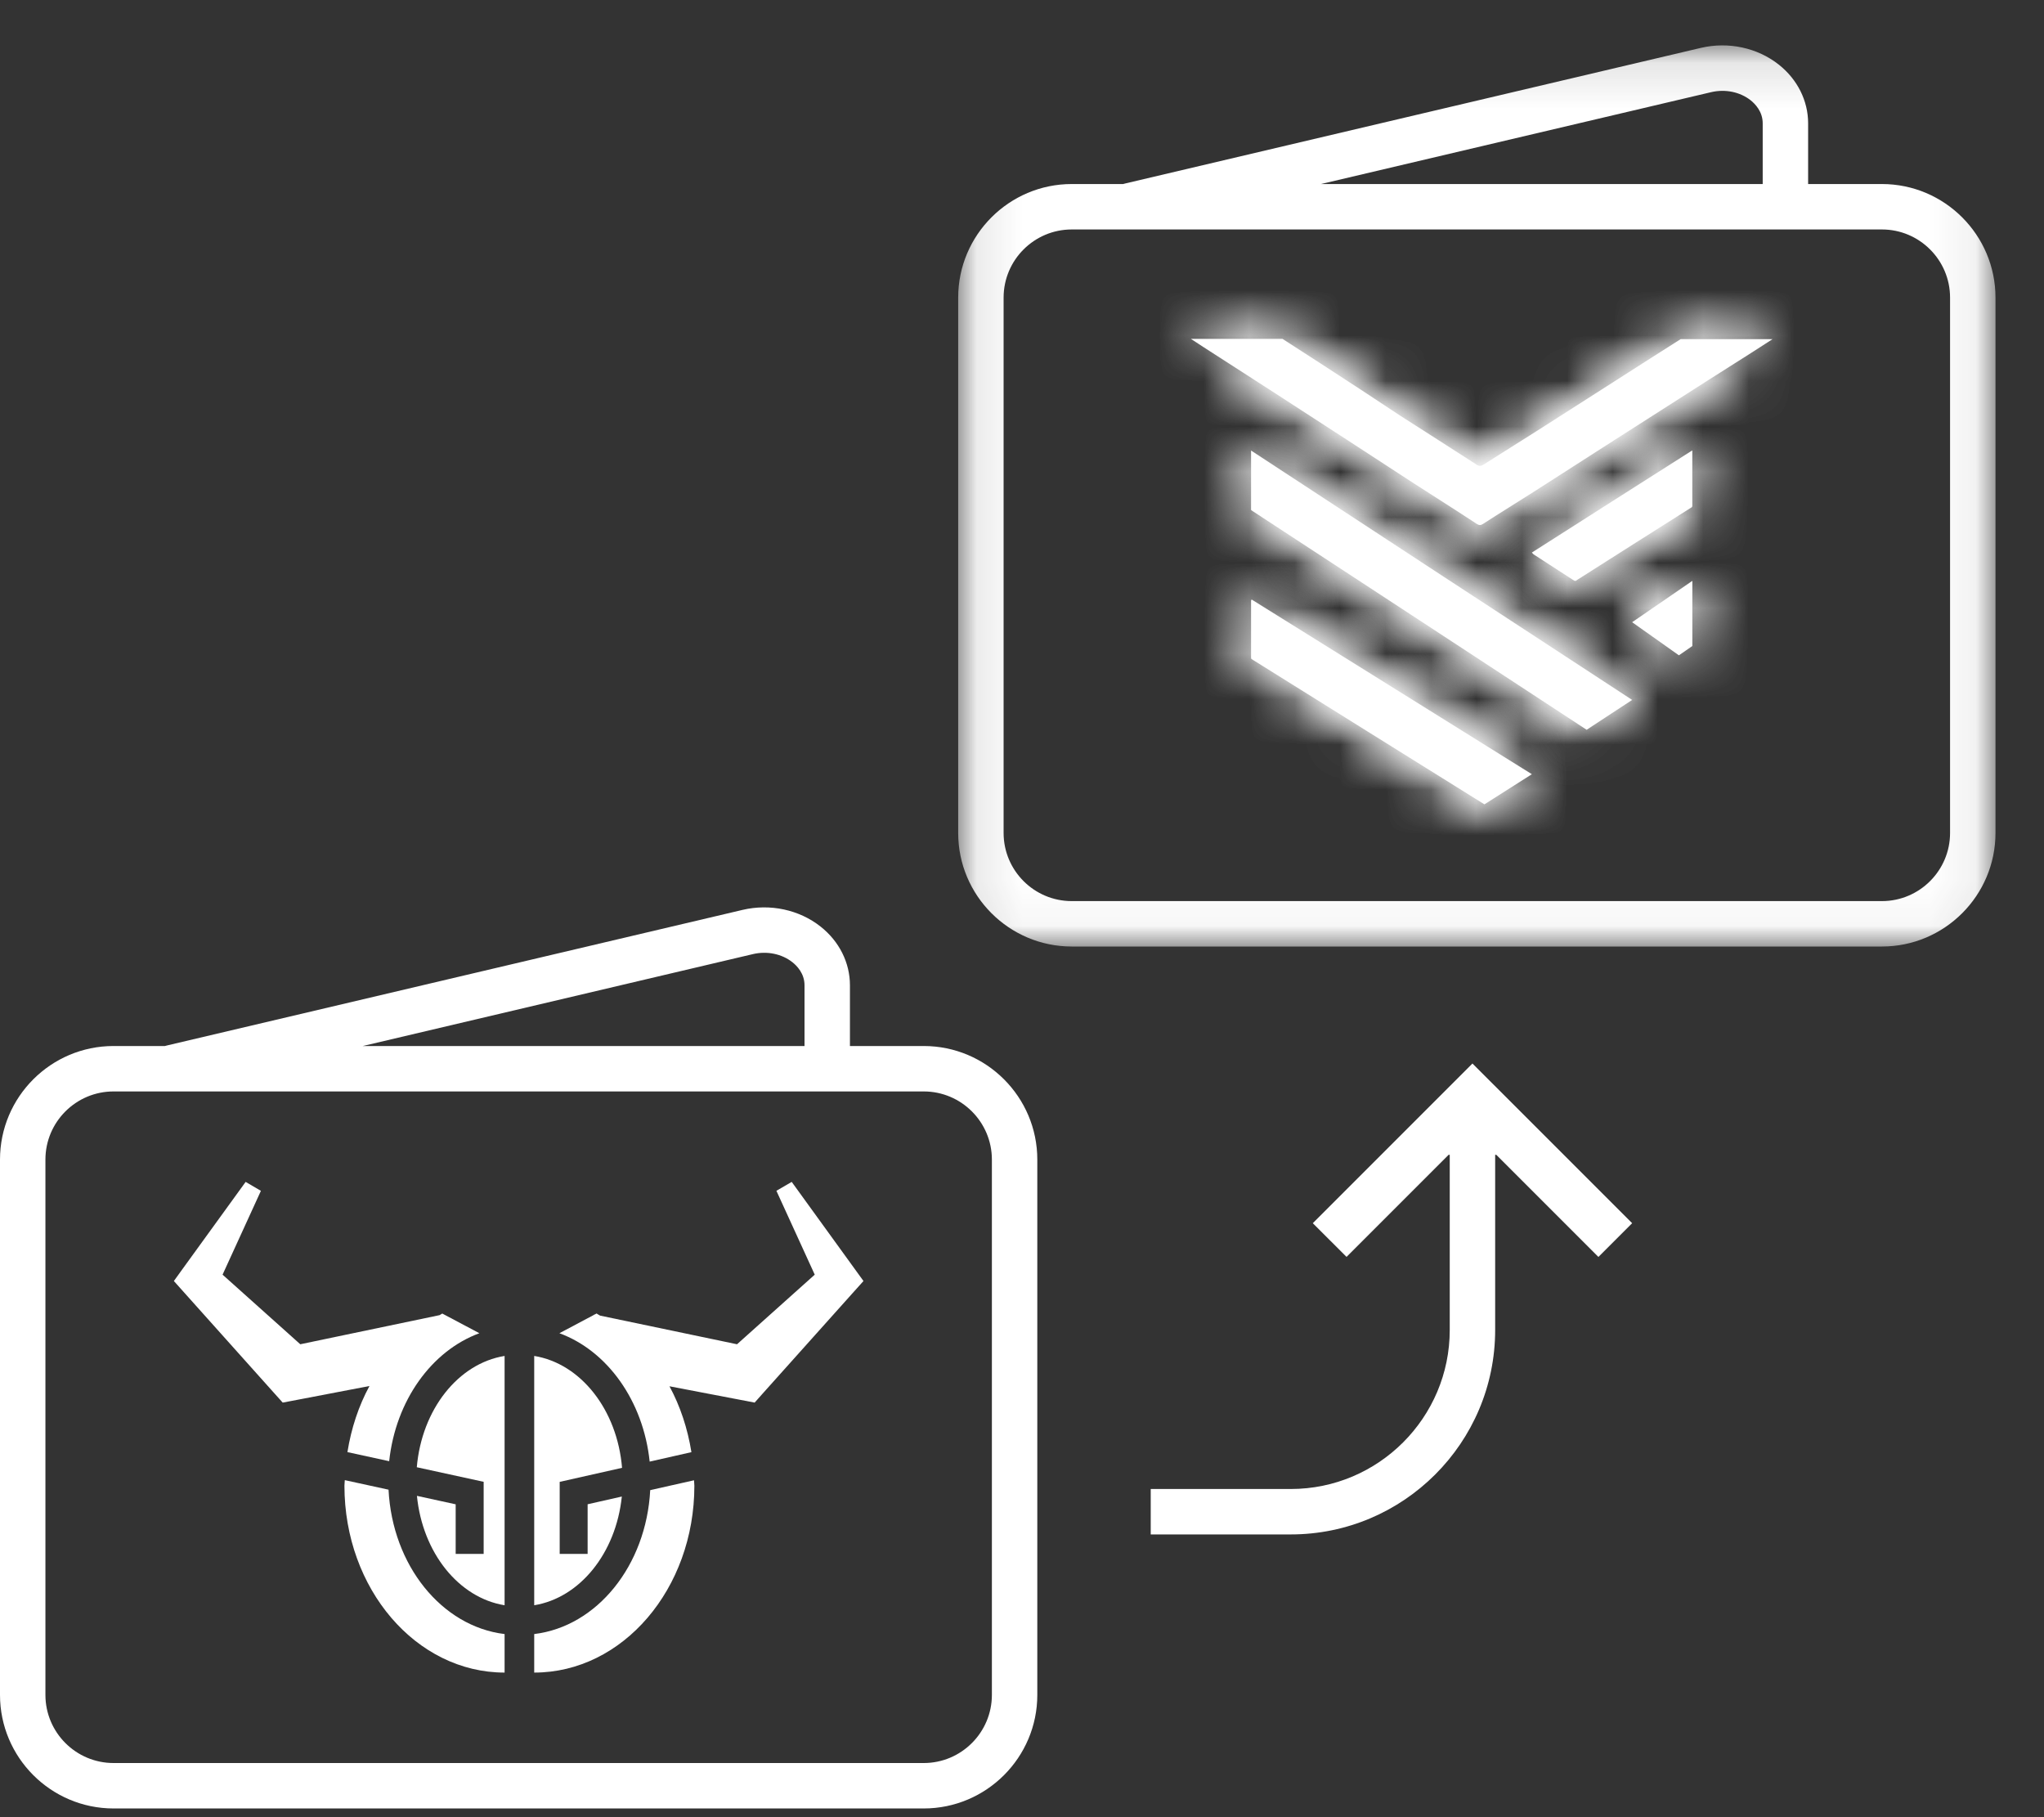 <?xml version="1.0" encoding="UTF-8"?>
<svg width="45px" height="40px" viewBox="0 0 45 40" version="1.1" xmlns="http://www.w3.org/2000/svg" xmlns:xlink="http://www.w3.org/1999/xlink">
    <rect x="0" y="0" width="45" height="40" fill="#333333" stroke="none"/>
    <!-- Generator: Sketch 52.2 (67145) - http://www.bohemiancoding.com/sketch -->
    <title>daedalus-migration-active.inline</title>
    <desc>Created with Sketch.</desc>
    <defs>
        <polygon id="path-1" points="0.095 0.122 22.932 0.122 22.932 19.957 0.095 19.957"></polygon>
        <path d="M0.543,0.479 L0.543,0.898 L0.543,1.327 C0.543,1.338 0.543,1.349 0.548,1.354 C3.017,2.964 5.468,4.575 7.931,6.186 L8.933,5.529 C6.134,3.701 3.347,1.878 0.543,0.039 L0.543,0.479 Z" id="path-3"></path>
        <path d="M0.218,0.581 C0.326,0.649 0.411,0.707 0.501,0.766 C1.028,1.103 1.555,1.446 2.083,1.784 C2.604,2.122 3.125,2.46 3.646,2.797 C4.134,3.114 4.626,3.436 5.114,3.752 C5.578,4.053 6.049,4.349 6.513,4.655 C6.565,4.686 6.599,4.686 6.649,4.655 C7.024,4.412 7.404,4.18 7.782,3.938 C8.712,3.341 9.641,2.744 10.571,2.153 C11.245,1.721 11.925,1.288 12.599,0.86 C12.74,0.771 12.876,0.681 13.024,0.586 L11.001,0.586 C10.01,1.214 9.023,1.852 8.026,2.486 C7.573,2.777 7.119,3.056 6.666,3.346 C6.604,3.383 6.565,3.389 6.502,3.346 C5.946,2.987 5.386,2.628 4.825,2.27 C4.241,1.884 3.658,1.499 3.068,1.119 C2.79,0.94 2.513,0.76 2.235,0.581 L0.218,0.581 Z" id="path-5"></path>
        <path d="M0.543,0.344 L0.543,0.607 L0.543,1.133 L0.543,1.6 C0.543,1.61 0.549,1.616 0.549,1.626 C2.255,2.692 3.96,3.754 5.677,4.825 L5.683,4.825 L6.725,4.164 C4.658,2.877 2.609,1.6 0.554,0.318 C0.549,0.333 0.543,0.339 0.543,0.344 Z" id="path-7"></path>
        <path d="M4.252,0.039 C3.068,0.792 1.898,1.538 0.725,2.285 C0.741,2.305 0.752,2.315 0.763,2.324 C1.059,2.517 1.36,2.711 1.656,2.903 C1.662,2.909 1.678,2.909 1.689,2.909 C2.54,2.369 3.391,1.825 4.247,1.286 C4.252,1.28 4.252,1.271 4.257,1.266 L4.257,0.039 L4.252,0.039 Z" id="path-9"></path>
        <path d="M0.933,1.818 C1.284,2.065 1.623,2.306 1.961,2.547 L2.257,2.342 L2.257,0.909 C1.81,1.215 1.374,1.517 0.933,1.818 Z" id="path-11"></path>
    </defs>
    <g id="daedalus-migration-active.inline" stroke="none" stroke-width="1" fill="none" fill-rule="evenodd">
        <g id="Group-52">
            <g id="Group-18" transform="translate(3, 0.878)">
                <path d="M6.176,31.419 L7.648,31.74 L7.648,33.327 L7.032,33.327 L7.032,32.235 L6.179,32.049 C6.303,33.301 7.098,34.293 8.109,34.457 L8.109,28.969 C7.087,29.135 6.286,30.147 6.176,31.419" id="Fill-1" fill="#FFFFFF"></path>
                <path d="M5.554,31.913 L4.591,31.703 C4.59,31.745 4.583,31.784 4.583,31.826 C4.583,34.098 6.162,35.939 8.109,35.939 L8.109,35.091 C6.723,34.924 5.637,33.576 5.554,31.913" id="Fill-3" fill="#FFFFFF"></path>
                <path d="M4.649,31.086 L5.568,31.286 C5.711,29.954 6.499,28.857 7.554,28.469 L6.737,28.036 C6.716,28.046 6.698,28.061 6.678,28.071 L3.611,28.712 L1.9,27.18 L2.744,25.335 L2.408,25.138 L1.006,27.073 L0.828,27.32 L1.074,27.595 L3.022,29.771 L3.224,29.996 L3.556,29.933 L5.134,29.631 C4.897,30.067 4.733,30.56 4.649,31.086" id="Fill-5" fill="#FFFFFF"></path>
                <path d="M10.69,32.064 L9.937,32.234 L9.937,33.327 L9.322,33.327 L9.322,31.741 L10.695,31.432 C10.589,30.154 9.786,29.136 8.761,28.969 L8.761,34.457 C9.767,34.293 10.561,33.309 10.69,32.064" id="Fill-7" fill="#FFFFFF"></path>
                <path d="M11.315,31.923 C11.228,33.582 10.144,34.925 8.761,35.091 L8.761,35.939 C10.708,35.939 12.287,34.098 12.287,31.826 C12.287,31.785 12.28,31.746 12.279,31.706 L11.315,31.923 Z" id="Fill-9" fill="#FFFFFF"></path>
                <path d="M15.831,27.073 L14.43,25.138 L14.093,25.334 L14.937,27.18 L13.226,28.712 L10.21,28.081 C10.184,28.068 10.16,28.049 10.133,28.035 C10.133,28.035 10.095,28.056 10.093,28.057 L10.083,28.055 L10.081,28.063 C10.029,28.091 9.654,28.29 9.316,28.469 C10.373,28.858 11.163,29.958 11.303,31.295 L12.222,31.087 C12.138,30.564 11.975,30.073 11.739,29.637 L13.281,29.932 L13.614,29.996 L13.815,29.77 L15.763,27.595 L16.01,27.32 L15.831,27.073 Z" id="Fill-11" fill="#FFFFFF"></path>
                <g id="Group-15" transform="translate(18, 0)">
                    <mask id="mask-2" fill="white">
                        <use xlink:href="#path-1"></use>
                    </mask>
                    <g id="Clip-14"></g>
                    <path d="M21.932,17.457 C21.932,18.284 21.259,18.957 20.432,18.957 L2.595,18.957 C1.767,18.957 1.095,18.284 1.095,17.457 L1.095,5.673 C1.095,4.846 1.767,4.173 2.595,4.173 L3.453,4.173 L18.3,4.173 L20.432,4.173 C21.259,4.173 21.932,4.846 21.932,5.673 L21.932,17.457 Z M16.671,1.151 C16.982,1.078 17.307,1.145 17.541,1.329 C17.64,1.408 17.807,1.578 17.807,1.836 L17.807,3.173 L8.082,3.173 L16.671,1.151 Z M20.432,3.173 L18.807,3.173 L18.807,1.836 C18.807,1.34 18.572,0.87 18.162,0.545 C17.691,0.172 17.049,0.033 16.441,0.177 L3.784,3.158 L3.725,3.173 L2.595,3.173 C1.216,3.173 0.095,4.295 0.095,5.673 L0.095,17.457 C0.095,18.835 1.216,19.957 2.595,19.957 L20.432,19.957 C21.81,19.957 22.932,18.835 22.932,17.457 L22.932,5.673 C22.932,4.295 21.81,3.173 20.432,3.173 Z" id="Fill-13" fill="#FFFFFF" mask="url(#mask-2)"></path>
                </g>
                <path d="M24.543,9.039 L24.543,9.479 L24.543,9.897 L24.543,10.327 C24.543,10.337 24.543,10.348 24.548,10.353 C27.017,11.964 29.468,13.575 31.931,15.186 L32.933,14.529 C30.134,12.701 27.347,10.878 24.543,9.039" id="Fill-16" fill="#FFFFFF"></path>
            </g>
            <g id="Group-22" transform="translate(27, 9.878)">
                <mask id="mask-4" fill="white">
                    <use xlink:href="#path-3"></use>
                </mask>
                <g id="Clip-20"></g>
                <polygon id="Fill-19" fill="#FFFFFF" mask="url(#mask-4)" points="-4.766 285 405.02 285 405.02 -6.404 -4.766 -6.404"></polygon>
                <polygon id="Fill-21" fill="#FFFFFF" mask="url(#mask-4)" points="-0.88 7.609 10.356 7.609 10.356 -1.384 -0.88 -1.384"></polygon>
            </g>
            <path d="M34.026,9.364 C33.573,9.655 33.119,9.934 32.666,10.224 C32.604,10.261 32.564,10.267 32.502,10.224 C31.946,9.865 31.385,9.507 30.824,9.148 C30.241,8.762 29.657,8.377 29.068,7.997 C28.79,7.818 28.513,7.638 28.235,7.459 L26.218,7.459 C26.325,7.528 26.411,7.586 26.501,7.644 C27.028,7.982 27.555,8.324 28.082,8.662 C28.603,9 29.125,9.338 29.646,9.676 C30.133,9.992 30.626,10.314 31.113,10.631 C31.578,10.931 32.048,11.227 32.513,11.533 C32.564,11.565 32.598,11.565 32.649,11.533 C33.023,11.29 33.403,11.058 33.782,10.816 C34.712,10.219 35.641,9.623 36.57,9.031 C37.244,8.599 37.924,8.166 38.599,7.739 C38.74,7.649 38.877,7.559 39.024,7.465 L37.001,7.465 C36.009,8.093 35.023,8.731 34.026,9.364" id="Fill-23" fill="#FFFFFF"></path>
            <g id="Group-28" transform="translate(26, 6.878)">
                <mask id="mask-6" fill="white">
                    <use xlink:href="#path-5"></use>
                </mask>
                <g id="Clip-26"></g>
                <polygon id="Fill-25" fill="#FFFFFF" mask="url(#mask-6)" points="-3.766 288 406.02 288 406.02 -3.404 -3.766 -3.404"></polygon>
                <polygon id="Fill-27" fill="#FFFFFF" mask="url(#mask-6)" points="-1.205 6.101 14.446 6.101 14.446 -0.842 -1.205 -0.842"></polygon>
            </g>
            <path d="M27.555,13.196 C27.549,13.212 27.543,13.217 27.543,13.222 L27.543,13.485 L27.543,14.01 L27.543,14.478 C27.543,14.488 27.549,14.494 27.549,14.504 C29.255,15.571 30.96,16.632 32.678,17.704 L32.683,17.704 L33.725,17.042 C31.659,15.755 29.61,14.478 27.555,13.196" id="Fill-29" fill="#FFFFFF"></path>
            <g id="Group-34" transform="translate(27, 12.878)">
                <mask id="mask-8" fill="white">
                    <use xlink:href="#path-7"></use>
                </mask>
                <g id="Clip-32"></g>
                <polygon id="Fill-31" fill="#FFFFFF" mask="url(#mask-8)" points="-4.766 282 405.02 282 405.02 -9.404 -4.766 -9.404"></polygon>
                <polygon id="Fill-33" fill="#FFFFFF" mask="url(#mask-8)" points="-0.88 6.248 8.148 6.248 8.148 -1.106 -0.88 -1.106"></polygon>
            </g>
            <path d="M37.252,9.917 C36.067,10.669 34.898,11.416 33.725,12.163 C33.741,12.182 33.752,12.192 33.762,12.202 C34.059,12.395 34.36,12.588 34.656,12.781 C34.662,12.786 34.678,12.786 34.689,12.786 C35.54,12.247 36.39,11.703 37.247,11.164 C37.252,11.158 37.252,11.148 37.257,11.144 L37.257,9.917 L37.252,9.917 Z" id="Fill-35" fill="#FFFFFF"></path>
            <g id="Group-40" transform="translate(33, 9.878)">
                <mask id="mask-10" fill="white">
                    <use xlink:href="#path-9"></use>
                </mask>
                <g id="Clip-38"></g>
                <polygon id="Fill-37" fill="#FFFFFF" mask="url(#mask-10)" points="-10.766 285 399.02 285 399.02 -6.404 -10.766 -6.404"></polygon>
                <polygon id="Fill-39" fill="#FFFFFF" mask="url(#mask-10)" points="-0.698 4.331 5.68 4.331 5.68 -1.383 -0.698 -1.383"></polygon>
            </g>
            <path d="M37.258,12.786 C36.81,13.093 36.375,13.394 35.933,13.696 C36.284,13.943 36.623,14.184 36.962,14.425 L37.258,14.22 L37.258,12.786 Z" id="Fill-41" fill="#FFFFFF"></path>
            <g id="Group-46" transform="translate(35, 11.878)">
                <mask id="mask-12" fill="white">
                    <use xlink:href="#path-11"></use>
                </mask>
                <g id="Clip-44"></g>
                <polygon id="Fill-43" fill="#FFFFFF" mask="url(#mask-12)" points="-12.766 283 397.02 283 397.02 -8.404 -12.766 -8.404"></polygon>
                <polygon id="Fill-45" fill="#FFFFFF" mask="url(#mask-12)" points="-0.49 3.97 3.68 3.97 3.68 -0.515 -0.49 -0.515"></polygon>
            </g>
            <g id="Group-51" transform="translate(0, 19.878)" fill="#FFFFFF">
                <path d="M21.837,17.43 C21.837,18.257 21.164,18.93 20.337,18.93 L2.5,18.93 C1.672,18.93 1,18.257 1,17.43 L1,5.647 C1,4.82 1.672,4.147 2.5,4.147 L3.358,4.147 L18.205,4.147 L20.337,4.147 C21.164,4.147 21.837,4.82 21.837,5.647 L21.837,17.43 Z M16.576,1.124 C16.886,1.051 17.213,1.118 17.446,1.303 C17.545,1.381 17.712,1.552 17.712,1.809 L17.712,3.147 L7.987,3.147 L16.576,1.124 Z M20.337,3.147 L18.712,3.147 L18.712,1.809 C18.712,1.314 18.477,0.843 18.067,0.519 C17.595,0.145 16.951,0.008 16.346,0.151 L3.689,3.132 L3.63,3.147 L2.5,3.147 C1.121,3.147 0,4.268 0,5.647 L0,17.43 C0,18.808 1.121,19.93 2.5,19.93 L20.337,19.93 C21.715,19.93 22.837,18.808 22.837,17.43 L22.837,5.647 C22.837,4.268 21.715,3.147 20.337,3.147 Z" id="Fill-47"></path>
                <path d="M32.417,3.532 L28.902,7.047 L29.645,7.789 L31.892,5.542 L31.917,5.542 L31.917,9.398 C31.917,11.328 30.347,12.898 28.417,12.898 L25.334,12.898 L25.334,13.898 L28.417,13.898 C30.898,13.898 32.917,11.88 32.917,9.398 L32.917,5.542 L32.942,5.542 L35.19,7.79 L35.933,7.047 L32.417,3.532 Z" id="Fill-49"></path>
            </g>
        </g>
    </g>
</svg>